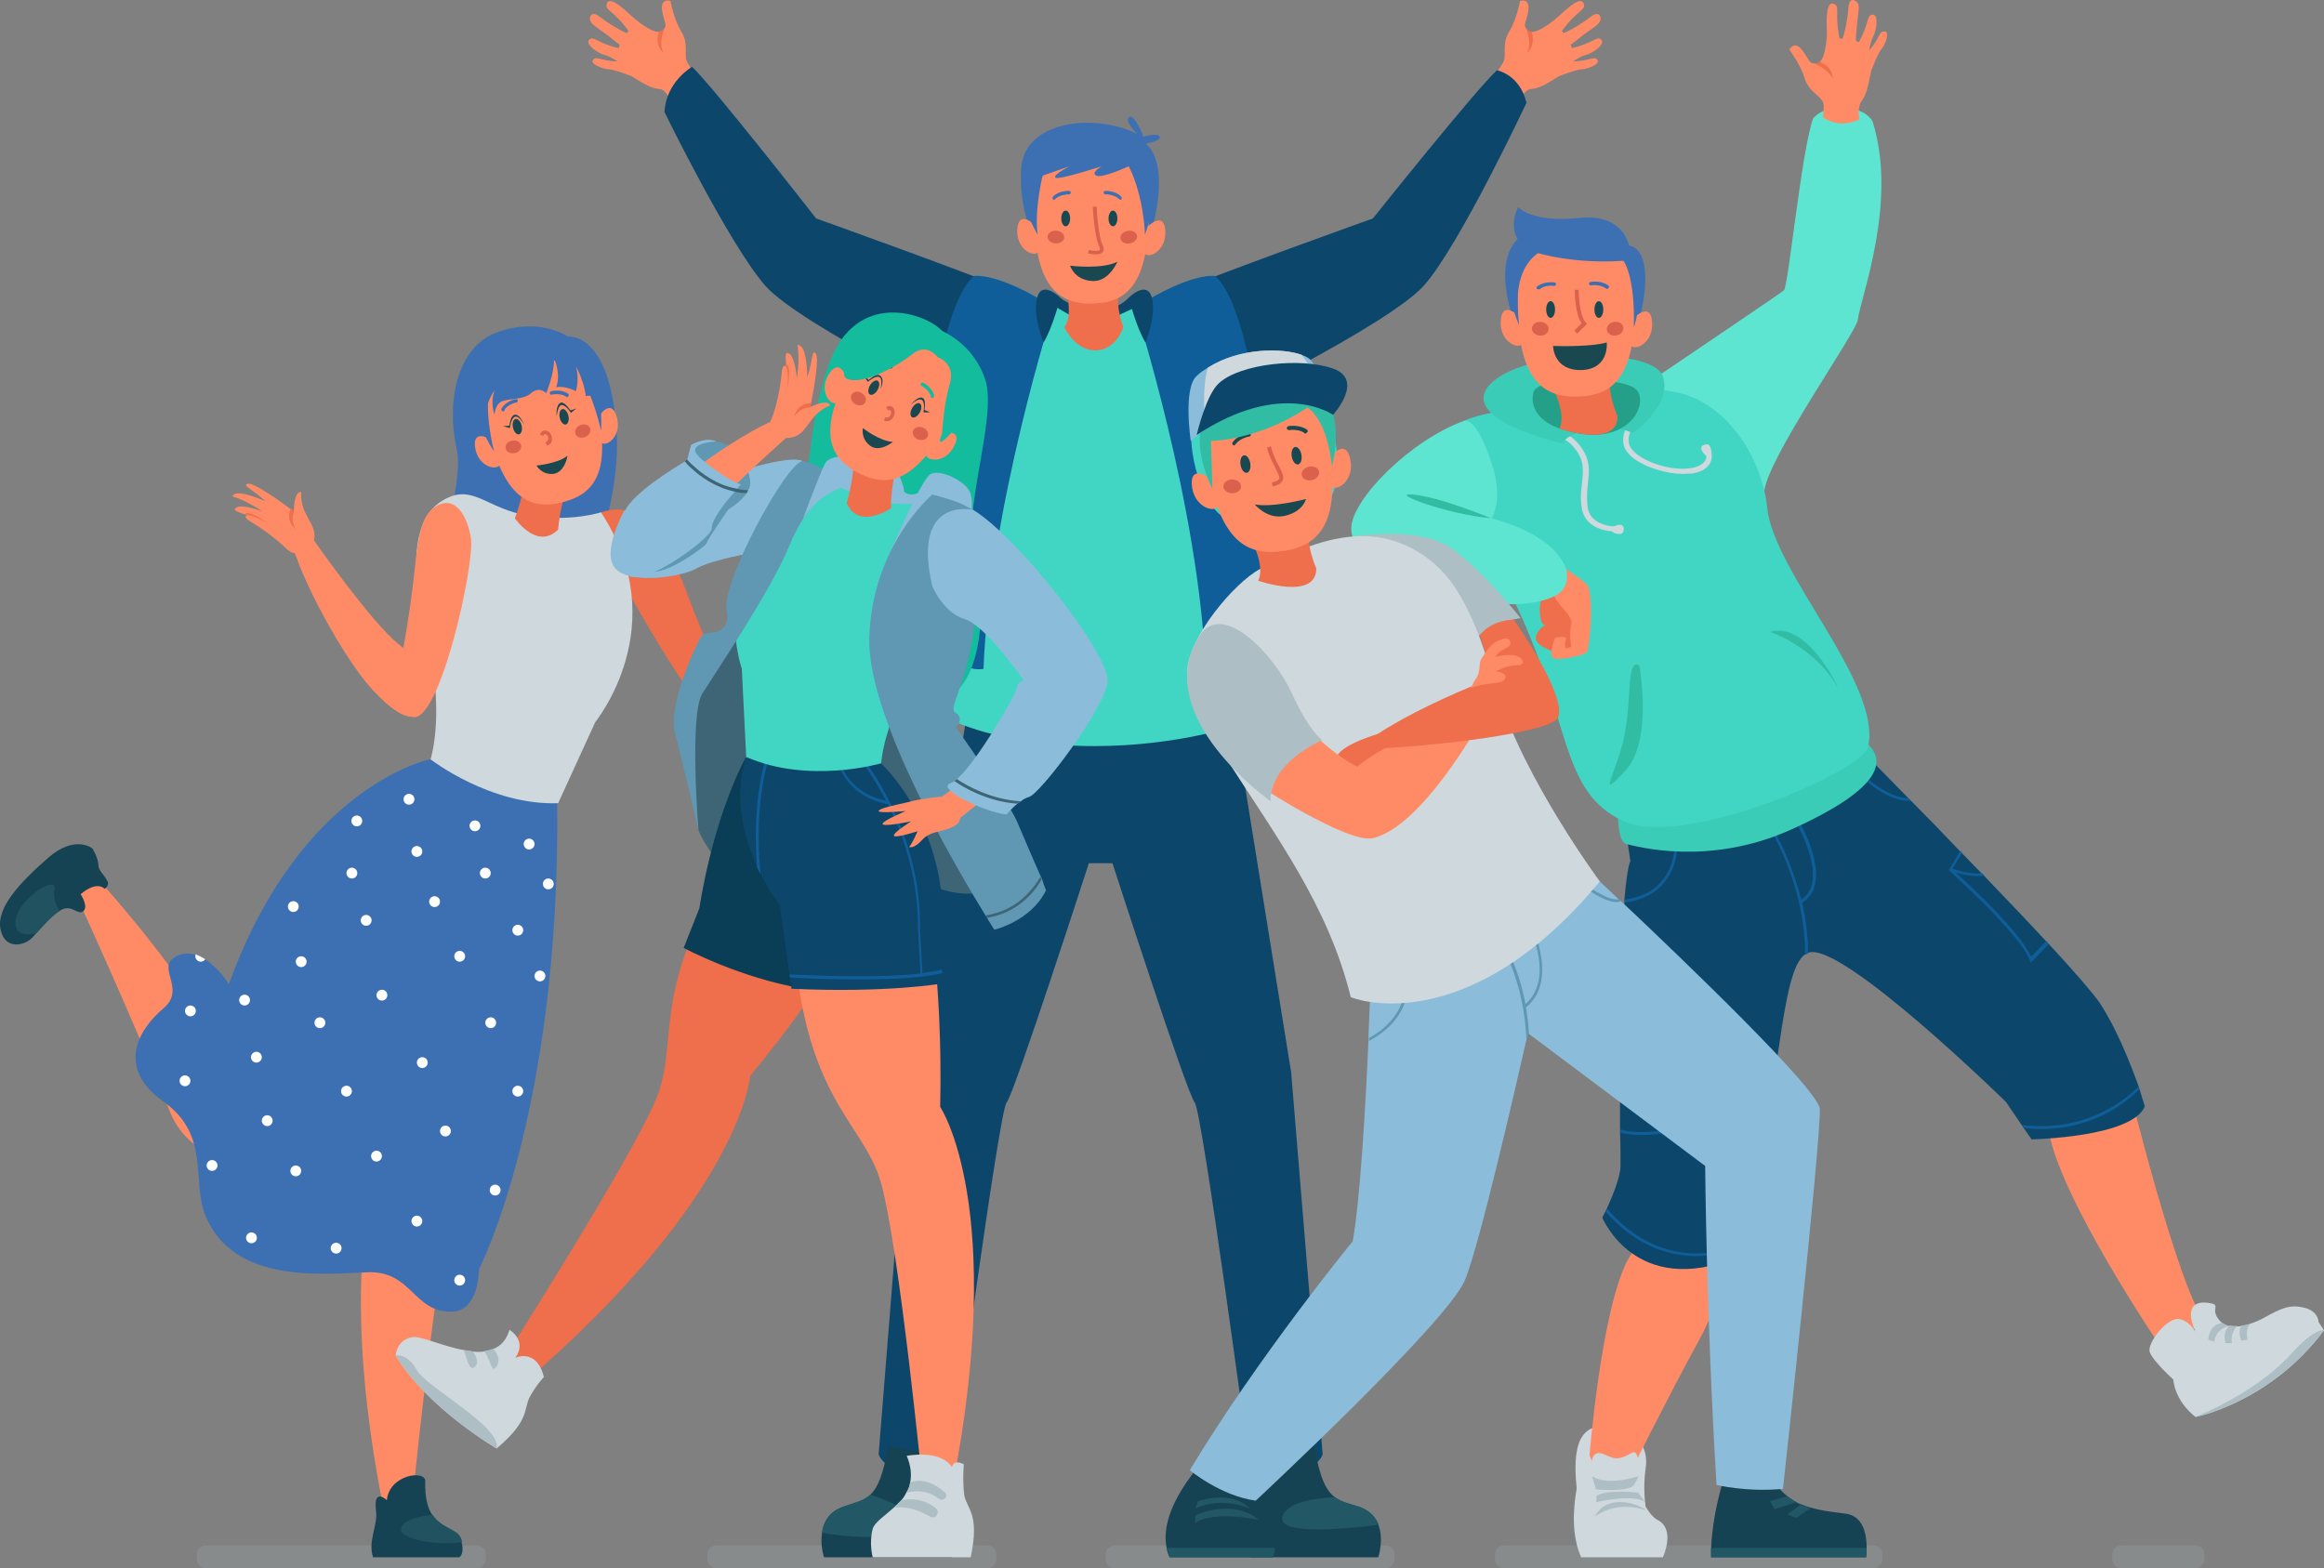 <svg xmlns="http://www.w3.org/2000/svg" version="1.1" id="OBJECTS" x="0" y="0" xml:space="preserve" viewBox="13.92 92.72 472.08 318.58"><rect x="13.92" y="92.72" width="472.08" height="318.58" fill="#808080" stroke="none"/><style>.st1{fill:#adbec4}.st2{fill:#3d70b2}.st3{fill:#ef6e4b}.st4{fill:#ff8b66}.st5{fill:#cfd8dc}.st6{fill:#db614d}.st7{fill:#1a4850}.st8{fill:#fff}.st9{fill:#164353}.st10{fill:#205260}.st11{fill:#0c476b}.st12{fill:#105e99}.st13{fill:#5ee5d1}.st14{fill:#3accb6}.st15{fill:#41d6c3}.st17{fill:#31bca4}.st18{fill:#225866}.st19{fill:#8bbddb}.st20{fill:#6097b2}.st21{fill:#3e6575}.st23{fill:#13bc9c}</style><path class="st1" d="M110.8 411.3H55.7c-1 0-1.8-.8-1.8-1.8v-1c0-1 .8-1.8 1.8-1.8h55.1c1 0 1.8.8 1.8 1.8v1c-.1 1-.8 1.8-1.8 1.8zm349.1 0h-15.1c-1 0-1.8-.8-1.8-1.8v-1c0-1 .8-1.8 1.8-1.8h15.1c1 0 1.8.8 1.8 1.8v1c0 1-.8 1.8-1.8 1.8zm-245.4 0h-55.1c-1 0-1.8-.8-1.8-1.8v-1c0-1 .8-1.8 1.8-1.8h55.1c1 0 1.8.8 1.8 1.8v1c-.1 1-.8 1.8-1.8 1.8zm80.9 0h-55.1c-1 0-1.8-.8-1.8-1.8v-1c0-1 .8-1.8 1.8-1.8h55.1c1 0 1.8.8 1.8 1.8v1c-.1 1-.8 1.8-1.8 1.8zm99.1 0h-75.1c-1 0-1.8-.8-1.8-1.8v-1c0-1 .8-1.8 1.8-1.8h75.1c1 0 1.8.8 1.8 1.8v1c-.1 1-.9 1.8-1.8 1.8z" opacity=".18"/><path class="st2" d="M129.3 161.1s-5.8-4-14.3-.9c-8.5 3-10.4 14.5-8.3 23.8s-9.6 41.1-9.6 41.1 6.1 8.6 27.4 5.3c0 0 15.9-28.8 14.7-49.6s-9.9-19.7-9.9-19.7z"/><path class="st3" d="M136 196.8c8-2.6 12.9 4.1 17.5 16.5s6.1 13.6 6.1 13.6l17.7 11.4-1.5 6.6s-16.8-6.6-20.9-10.8c-4.1-4.2-15.8-25.4-15.8-25.4l-3.1-11.9z"/><path class="st4" d="M97 276.9s-3.5 17.6-2.9 44c0 0-13.7 20.2-2.4 77.7h5.9s4.8-49 8.5-62.2c3.7-13.3 17.4-17.3 18.1-57.7L97 276.9zm-27.1 51.7c-3.4-11.3-12.3-30.3-35-56.1 0 0-1.4-.7-3.2.4-1.9 1.2-1.9 2.6-1.9 2.6s11.4 24.8 18.6 43c2.4 6.1 8.3 10.1 14.9 10.1h6.6z"/><path class="st2" d="M111.2 350.6s.1 8.5-5.5 8.6c-7.8.2-8.1-8.3-17-8s-27.2 2.5-33-11.4c-3-7.2 1.1-16.4-8.6-23.3s-5-14.7 0-18.9c5-4.2-2.2-8.7 3.1-10.8 1.2-.5 2.5-.4 3.6-.1.7.2 1.3.6 1.9 1 2.8 1.8 4.7 5 4.7 5C75 252.3 101.2 247 101.2 247l25.9 8.9c.7 62.7-15.9 94.7-15.9 94.7z"/><path class="st5" d="M136 196.8s-6 2-14.6.7-11.4-6.7-17.4-3.2c-9.1 5.2-4.8 23.2-2.5 32.5.8 3.5 1.9 12.6-.1 20.2 0 0 12.1 9.4 25.9 8.9l7.5-16.4c-.1 0 16.3-19.6 1.2-42.7z"/><path class="st3" d="M120.6 181.8s1 8.5-2.1 16.2c0 0 4.5 6.6 8.8 2.3 0 0 .4-7.8 5.2-16.6 3.2-5.9-11.9-1.9-11.9-1.9z"/><path class="st4" d="M113.8 182.1s-3.8-2.4-3.4 1.3c.5 4.3 4.7 5.1 5.1 3.6.5-1.5-1.7-4.9-1.7-4.9zm21.7-4.7s2.4-3.8 3.6-.3c1.4 4.1-2 6.6-3.1 5.5-1.1-1.1-.5-5.2-.5-5.2z"/><path class="st4" d="M127.6 194.9c-6.9 1.5-11.7-2.1-14.7-15.5-1.6-6.9 1-12 8.7-13.7s11.9 1.8 13.4 8.7c3.3 14.4-.3 18.9-7.4 20.5z"/><ellipse transform="rotate(-22.512 132.298 180.297)" class="st6" cx="132.3" cy="180.3" rx="1.6" ry="1.3"/><ellipse transform="rotate(-8.885 118.23 183.487)" class="st6" cx="118.2" cy="183.5" rx="1.6" ry="1.3"/><path class="st2" d="M129.1 173.4c-.1 0-.1 0-.2-.1-1.2-.8-2.8-.4-2.9-.4-.2.1-.4-.1-.4-.3s.1-.4.3-.4c.1 0 2-.5 3.4.5.2.1.2.3.1.5s-.2.2-.3.2zm-13 2.9c-.1 0-.1 0-.2-.1-.2-.1-.2-.3-.1-.5.9-1.5 2.8-1.9 2.9-1.9.2 0 .4.1.4.3s-.1.4-.3.4c0 0-1.7.3-2.4 1.5 0 .3-.1.3-.3.3z"/><ellipse transform="rotate(-12.621 128.5 177.4)" class="st7" cx="128.5" cy="177.4" rx=".9" ry="1.6"/><ellipse transform="rotate(-12.621 119.002 179.399)" class="st7" cx="119" cy="179.4" rx=".9" ry="1.6"/><path class="st7" d="M122.9 187.3s4.4-.4 6.3-2c0 0-.5 3.4-2.9 3.7-2.4.2-3.4-1.7-3.4-1.7zm4.1-10s.2-2.2 1-2.3c.9 0 1.9 1.6 1.9 1.6l1.1-.9-1.2.4s-1.1-1.7-1.9-1.6c-1.2.4-.9 2.8-.9 2.8zm-6.6 1.7s-1.1-2-1.9-1.6c-.8.3-1 2.3-1 2.3l-1.4-.4 1.3-.1s.2-2 1-2.2c1.1-.3 2 2 2 2z"/><path class="st6" d="M125.1 183.3l-.4-.7c.6-.3.6-.7.6-1-.1-.4-.4-.7-.7-.7-.1 0-.3.1-.3.4l-.7-.3c.3-.8.9-.9 1.1-.8.6 0 1.2.6 1.3 1.3.2.8-.1 1.4-.9 1.8z"/><path class="st2" d="M114.3 184.5s-2.1-7.8-.9-13.3c0 0 6-8.3 17.5-4.2 0 0 3.4 5.5 5.1 13.2 0 0 .4-2.8-.7-8.9-1.1-6.2-6.6-10-14.1-8.8-7.5 1.3-15.5 8.7-6.9 22z"/><path class="st2" d="M126.4 165.3s.5 2-1.5 7.3c0 0-1.4-1.5-3.1 0s-5 1-6.2 1.8-1.2 2.6-1.2 2.6-1-2.3 0-5c0 0-2.2 2.9-1.9 6.4 0 0-3-.5-2.9-5.5s7.3-13.2 15.3-12.6c8 .5 9.9 13.2 9.9 13.2s-.7-.6-1.9-.3c0 0-.2-2.7-2-6.1 0 0 .8 2.4 0 5.1 0 0-2.2-1.2-4-.8 0-.1 1.1-2.2-.5-6.1z"/><path class="st4" d="M101.9 196c3.9-3.1 6.9.8 7.7 6.2.7 5.4-6.3 37.3-11.8 36.2-2.1-.5-3-8.8-3-8.8s2.1-9 3.5-22.5c.7-6.3 1.5-9.5 3.6-11.1z"/><path class="st4" d="M90.5 233.8c-5.3-5-14.7-21.6-17.1-30.1l4-1.6s12 17.2 17.5 21.5 7.4 9.2 5 13.3c-2.5 4.2-8.3-2-9.4-3.1z"/><path class="st4" d="M75.1 192.7c-.3 5.4 4.2 6.7 2.2 10.9-.4.9-1 1.3-1.7 1.5-1.2.4-2.6 0-3.5-.9-2.1-2.1-5.4-4.4-7.1-5.4-2-1.1-.9-1.4-.9-1.4-.2-.1-.4-.2-.6-.2-1.4-.6-2.5-.8-1.5-1.4 1.1-.7 5.2.8 5.2.8-5.3-3.5-6.7-2.7-5.8-3.4 1.3-1 6.3 1.3 6.5 1.4-2.8-2.6-4.8-3.2-3.7-3.6 1.1-.4 6.7 3.6 8.7 5.1.5.3.7.6.7.6.1-4.6 1.5-4 1.5-4z"/><path class="st3" d="M73 196c.5.3.7.6.7.6s-.9 1.6.3 3.7c0-.1-2.2-1.6-1-4.3zm-4.6 3.1c-.5-.3-3.1-1.8-4.2-1.7-.2-.1-.4-.2-.6-.2.8-1 4.3 1.5 4.8 1.9z"/><circle class="st8" cx="88.3" cy="279.7" r="1.1"/><circle class="st8" cx="107.3" cy="287" r="1.1"/><circle class="st8" cx="123.6" cy="291" r="1.1"/><circle class="st8" cx="98.6" cy="265.7" r="1.1"/><circle class="st8" cx="102.2" cy="275.9" r="1.1"/><circle class="st8" cx="119.1" cy="281.7" r="1.1"/><circle class="st8" cx="121.4" cy="264.2" r="1.1"/><circle class="st8" cx="110.4" cy="260.5" r="1.1"/><circle class="st8" cx="78.9" cy="300.5" r="1.1"/><circle class="st8" cx="63.6" cy="295.9" r="1.1"/><path class="st8" d="M55.6 287.6c-.2.3-.5.5-.9.5-.6 0-1.1-.5-1.1-1.1 0-.1 0-.3.1-.4.7.3 1.3.6 1.9 1z"/><circle class="st8" cx="84.3" cy="314.4" r="1.1"/><circle class="st8" cx="57" cy="329.5" r="1.1"/><circle class="st8" cx="68.2" cy="320.4" r="1.1"/><circle class="st8" cx="51.5" cy="312.3" r="1.1"/><circle class="st8" cx="65" cy="344.2" r="1.1"/><circle class="st8" cx="75.1" cy="288.1" r="1.1"/><circle class="st8" cx="85.4" cy="270.1" r="1.1"/><circle class="st8" cx="97" cy="255.1" r="1.1"/><circle class="st8" cx="73.5" cy="276.9" r="1.1"/><circle class="st8" cx="86.4" cy="259.5" r="1.1"/><circle class="st8" cx="66" cy="307.5" r="1.1"/><circle class="st8" cx="52.6" cy="298.1" r="1.1"/><circle class="st8" cx="91.5" cy="294.9" r="1.1"/><circle class="st8" cx="113.6" cy="300.5" r="1.1"/><circle class="st8" cx="112.5" cy="270.1" r="1.1"/><circle class="st8" cx="125.3" cy="272.3" r="1.1"/><circle class="st8" cx="99.7" cy="308.6" r="1.1"/><circle class="st8" cx="90.4" cy="327.6" r="1.1"/><circle class="st8" cx="74" cy="330.6" r="1.1"/><circle class="st8" cx="119.1" cy="314.4" r="1.1"/><circle class="st8" cx="104.4" cy="322.5" r="1.1"/><circle class="st8" cx="82.2" cy="346.3" r="1.1"/><circle class="st8" cx="98.6" cy="340.8" r="1.1"/><circle class="st8" cx="114.5" cy="334.5" r="1.1"/><circle class="st8" cx="107.3" cy="352.8" r="1.1"/><path class="st9" d="M107.2 409.1H89.7c-1.1-3.3 1-6.5.6-9.4-.6-4.9 2.2-2.2 2.2-2.2.5-5.2 7.8-6.2 7.8-3.9-.1 3.4.5 5.6 1.5 7 2 2.9 5.2 2.8 5.8 4.9.1.2.1.4.1.6.6 2.5-.5 3-.5 3z"/><path class="st10" d="M107.7 406c-3.6.8-12-.3-12.3-2.4-.3-2 4.2-3 6.4-3.1 2 2.9 5.2 2.8 5.8 4.9.1.2.1.4.1.6z"/><path class="st9" d="M35.2 273.3c-1.9-1.7-4.9 1.1-4.9 1.1s1.6 2.4.6 3.4c-1.1 1-2.3-1.3-4.4-.3-.2.1-.3.2-.5.3-1.6 1-3.3 3-4.7 4.5-.3.3-.5.6-.8.9-1.6 1.7-5.7 2.6-6.5-1.8s4.2-9.6 9.7-14.4 9-1.9 9-1.9 1.2 2 1.2 3.3c0 1.2 1.1 1.9 1.7 3.1.8 1-.4 1.8-.4 1.8z"/><path class="st10" d="M26 277.8c-1.6 1-3.3 3-4.7 4.5-2.1.5-3.9.3-4.2-1.6-.7-4.7 8.6-10.6 7.9-7.3-.4 1.7.3 3.2 1 4.4z"/><path class="st5" d="M350.6 401.5c-.9-.5-1.7-1.5-2.4-2.7 0 0-.6-3.7 0-7.7.6-3.9-1.1-7.1-6.6-8.3-5.4-1.2-8.6 1.4-7.4 12.3-.8 4.5-1 9.7.9 14h16.6s2.7-5.7-1.1-7.6z"/><path class="st4" d="M365.2 343s0 10.8-6.1 21.9c-6.2 11.3-13.9 26.8-13.9 26.8s-5.1 5-8.4-3.3c0 0 2.3-28.8 7.6-39.4 5.3-10.4 20.8-6 20.8-6zm79.7-35.3s9.9 41.6 16.2 52.6c0 0-1.4 4.6-8.3 6 0 0-21.5-31.6-22.9-45-1.4-13.3 15-13.6 15-13.6z"/><path class="st11" d="M449.6 317.5c-2.6 6.3-23 6.7-23 6.7l-1.6-2.3-.4-.6-3.2-4.7s-33.7-33-40.2-30.3l-.6.3c-4.5 3.2-4.9 20.9-10.3 50.5-.5 2.8-1.6 6.1-2.5 8.3-.1.2-.2.5-.3.7-.5 1.3-.8 2.1-.8 2.1-20.6 8.3-27.3-8.1-27.3-8.1s.2-.5.6-1.2l.3-.6c1.1-2.4 2.8-6.5 2.8-8.7 0-2.4 0-4.7-.1-6.9V303c0-2.3.1-4.5.1-6.6v-.6c.2-9.4.5-15.6.8-19.8v-.6c.6-7 1.2-7.7 1.2-7.7l-4.1-28.6h45s6.8 6.8 15.5 15.7l.5.5c3.2 3.2 6.6 6.7 10 10.3l.4.4c1.4 1.4 2.7 2.8 4.1 4.2l.5.5c4.5 4.7 8.9 9.3 12.6 13.3l.4.4c5.1 5.5 9 10 10.4 12 3.6 5.5 6.3 12.5 7.9 16.9.1.2.1.4.2.6.7 2.3 1.1 3.6 1.1 3.6z"/><path class="st12" d="M351.9 272.1c-1.8 2.2-4.5 3.5-7.9 4v-.6c3.2-.5 5.8-1.7 7.5-3.8 3.1-3.6 2.6-8.6 2.6-8.6l.6-.1c0 .2.5 5.2-2.8 9.1zm50.2-16.7h-.5c-5 0-10.2-5.5-10.5-5.7l.4-.4c.1.1 5.3 5.5 10.1 5.6l.5.5zM368 345.5c-.1.2-.2.5-.3.7-3.3 1.2-6.4 1.7-9.2 1.7-8.9 0-15-5.1-18.4-9l.3-.6c4.3 5.1 13.5 12.6 27.6 7.2zm12-69.4c.7 3.2 1.2 6.7 1.2 10.3l-.6.3c0-16.8-9.7-29.8-9.8-30l.4-.3c.1.1 5.8 7.9 8.6 19.1 1.1-.7 1.9-1.8 2.2-3.2 1.4-5.9-5-15.5-5-15.6l.5-.3c.3.4 6.6 9.9 5.1 16-.3 1.6-1.2 2.8-2.6 3.7zm50.1 8.4c-1.7 1.8-3.2 3.3-3.4 3.5l-.3.3-.1-.4c-2.2-5.7-16.2-18-16.3-18.2l-.2-.2 2.3-3.9.4.4-2 3.2c2.7.9 4.7 1.1 6 .9l.5.5c-.5.1-.9.1-1.5.1-1.3 0-2.7-.3-4.3-.7 3.2 2.9 13 12 15.3 17.1.9-.9 2-2 3.1-3.2.2.3.4.5.5.6zm-76.8 38.2h-.2c-.2.1-2.7.6-5.6.6-1.5 0-3-.1-4.4-.5v-.6c3.7 1.1 8.6.2 9.7 0l-.9-23.1c-.5 1.3-1.6 3-3.5 4-.9.5-2 .7-3.1.7-.7 0-1.4-.1-2.1-.2v-.6c1.9.4 3.6.3 5-.4 2.4-1.2 3.3-3.7 3.6-4.7-1.9.3-5.6-.7-8.4-1.5v-.6c3.1.9 7.2 2 8.7 1.5l.4-.1.8 25.5zm95.2-8.7c-3.2 3.2-9.8 8.1-20 8.1-1.1 0-2.2-.1-3.4-.2l-.4-.6c12.4 1.4 20.1-4.4 23.6-7.8.1.2.2.4.2.5z"/><path class="st13" d="M394.3 117.4s-1.2-2.8-6.5-2.8c-4 0-5.6 2.2-5.6 2.2-2.4 7-5 34-5.9 34.9-.5.5-30.3 20.6-30.3 20.6 16.2.3 26.3 20.3 26.3 20.3.5-6.6 18.8-32.5 19-34.9.5-4.4 8.2-23.9 3-40.3z"/><path class="st14" d="M342.6 258.2s-.1 5.6 1.7 6c1.8.4 16.6 4.7 33.6-3s20-13.5 15-17.7c-5-4.3-50.3 14.7-50.3 14.7z"/><path class="st15" d="M335.7 176.2s-15.5-1.8-24.4 2c0 0-2.5 11 9.7 35.6s9.4 40.1 23.1 45.9c12.2 5.2 48.2-10.2 49.3-15.3 2.8-12.8-19.2-35.4-20.5-48.5-1.3-13.1-14.1-32.7-37.2-19.7z"/><path class="st13" d="M311.4 178.2c-10.8 3.8-23 16-23 21.9s10.2 8.1 10.2 8.1l16.7-8.1s4.8-3.3 1.7-13c-3.1-9.8-5.6-8.9-5.6-8.9z"/><path class="st5" d="M355.8 189c-3.2 0-7.2-1.2-9.7-2.9-1.4-1-2.2-2.1-2.4-3.2-.6-3.8 3.1-5.8 3.3-5.9l.5 1c-.1.1-3.2 1.7-2.7 4.7.1.8.8 1.7 1.9 2.5 2.8 2 7.6 3.2 10.8 2.6 1.4-.2 2.3-.8 2.8-1.5.5-.9.1-2 .1-2l1-.4c0 .1.6 1.5-.1 2.9-.6 1.1-1.8 1.8-3.5 2.1-.7 0-1.3.1-2 .1zm-13.7 11.7c-2.4 0-6.4-1-6.9-4.9-.3-2-.1-3.7.1-5.1.2-2.2.4-3.9-.8-5.9-2.1-3.4-4.9-3.6-5-3.6l.1-1.1c.1 0 3.5.2 5.9 4.1 1.5 2.4 1.2 4.4 1 6.6-.2 1.5-.3 3-.1 4.9.6 4.2 6 4 6.2 4l.1 1.1c-.3-.1-.4-.1-.6-.1z"/><path class="st14" d="M345.5 180.8s8.2-5.6 6.2-11.6c-1.9-6-28.3-5.6-35.1 1.6-6.8 7.2 14.7 12 14.7 12 1.7-3.4 12.3-3.8 14.2-2z"/><path d="M330.8 179.8c-3.9-1.3-6.2-4.1-5.4-7.4.8-3.2 17.5-3.3 20.7-.7 3.2 2.6-1.3 12.9-15.3 8.1z" fill="#24a088"/><path class="st3" d="M328.9 170.7s3.4 5.9 1.8 9.1c0 0 11.8 4.1 11.8-2.5 0 0-2.2-4.9-1.4-8.1l-12.2 1.5z"/><path class="st2" d="M325 165.6s-5.8-9.3-5.3-18.1c.3-4.4 2.5-6.2 2.5-6.2s-1.8-2.6.1-6.5c0 0 2.7 3.2 12.3 2.2 9.2-1 10.2 5.6 10.2 5.6 6.6 1 2.1 21-2.5 23H325z"/><path class="st4" d="M322.5 157s-3.3-3.3-3.7.6c-.5 4.5 3.6 6.3 4.4 4.9.8-1.4-.7-5.5-.7-5.5zm23.3.3s3.3-3.3 3.7.6c.5 4.5-3.6 6.3-4.4 4.9-.7-1.5.7-5.5.7-5.5z"/><path class="st4" d="M333.8 173.3c-7.4 0-11.6-4.8-11.6-19.3 0-7.5 3.8-12 12.1-12s11.8 4.6 11.8 12c0 15.6-4.6 19.3-12.3 19.3z"/><ellipse transform="rotate(-9.903 341.987 159.527)" class="st6" cx="342" cy="159.5" rx="1.7" ry="1.4"/><ellipse transform="rotate(-86.269 326.803 159.505) scale(1)" class="st6" cx="326.8" cy="159.5" rx="1.4" ry="1.7"/><path class="st2" d="M340.4 151.4c-.1 0-.2 0-.3-.1-1.2-.9-2.9-.6-3-.6-.2 0-.4-.1-.4-.3s.1-.4.3-.4c.1 0 2.1-.4 3.6.7.2.1.2.4.1.5-.1.2-.2.2-.3.2zm-14.1.1c-.1 0-.2-.1-.2-.1-.1-.2-.1-.4.1-.5 1.4-1.1 3.4-.8 3.5-.8.2 0 .3.2.3.4s-.2.3-.4.3c0 0-1.8-.3-2.9.7h-.4z"/><ellipse class="st7" cx="338.7" cy="155.6" rx=".9" ry="1.7"/><ellipse class="st7" cx="328.9" cy="155.6" rx=".9" ry="1.7"/><path class="st2" d="M324.5 143.6s7.9 2.9 19.2 2.1c0 0 2.4 3 2.1 13.6 0 0 6.6-19.1-12.7-19.1s-10.6 18.6-10.6 18.6-1.5-11.6 2-15.2z"/><path class="st6" d="M334.3 160.5l-.6-.6 1.5-1.5c-1.4-2-1.4-6.6-1.4-6.8h.8s0 5 1.4 6.6l.3.3-2 2z"/><path class="st7" d="M329.4 163s7.3.3 10.9-.7c0 0 .6 5.3-5 5.6-5.9.2-5.9-4.9-5.9-4.9z"/><path class="st5" d="M360.5 183c1.4-.3 1.2 3.4 0 2.3-1.3-1.1-1.4-2.1 0-2.3zm-16.8 17.6c-.2 1.4-3.6.1-2.2-.8 1.5-.8 2.5-.6 2.2.8z"/><path class="st3" d="M328.8 208.1s-2.2 5.7-2.1 8.8c.1 3.2 1.2 2.8 1.2 2.8s-1.7.7-2 2.5 4.3 3.2 4.6 3.2c.3 0 3.6-1.2 3.6-1.2l.7-10.4-2.9-1.8-3.1-3.9z"/><path class="st4" d="M330.6 207.4s4 2.5 5.6 4 .7 13.3 0 13.9c-.7.6-5.8 1.7-6.8 1.1-1-.6.4-4.1.4-4.1s2.6-.6 2.2.4 0 1.8 0 1.8l1.1-.4s-.5-2.6 0-4.6c.5-1.9-3.6-4-4.1-7.5-.6-3.6 1.6-4.6 1.6-4.6z"/><path class="st13" d="M289 201.7c-1.3-5.5 4.2-7.5 11.9-6.6 8.9 1.1 27.1 3.4 31.1 13 0 0 1.3 3.8-2.1 5.6-9.3 5.2-38.5-1.6-40.9-12z"/><path class="st17" d="M316.8 198s-10.6-4.4-15.9-4.8c-5.2-.5 7.3 4.1 15.9 4.8z"/><path class="st4" d="M396.1 102.7c-.8.9-2.1 4.5-2.1 4.5-.6 3-.9 4.6-1.9 6s-.5 3.8-.5 3.8-4 2.1-7.4-.5c0 0 .4-2.4 0-3.1-.7-1.4-2.9-2.1-3.7-4.8-.8-2.7-3.1-5.8-3.1-5.8s.7-1.4 1.9-.6c1.2.9 2 3.1 2.6 3.3.1 0 .3.1.4.1.5.1 1 0 1.3-.3 0 0 .1 0 .1-.1 1.1-1.3 1.4-5 1.3-6.7-.1-2.3 0-5.6 1.4-5 1.4.5.1 1.8 1.2 7l.5.1c.1.4 1.1-3.1 1.3-6.4.2-2.3 1.6-1.4 2-.7.3.7-.2 3-.3 4.6-.1 1.1-.2 2.2-.2 2.9l.6.3c2.2-3.9 1.5-5.5 2.8-5.6s.8 3.2.1 4.5c-.3.5-.6 1.7-.8 2.8 2.3-2.7 2-4 3.1-3.9 1.2 0 .2 2.7-.6 3.6z"/><path class="st3" d="M386.2 108.8c-.8-2.1-3.6-3.1-3.9-3.2.5.1 1 0 1.3-.3 2.8 1.1 2.6 3.5 2.6 3.5z"/><path class="st5" d="M338 392.8s-1.5-3.1-.2-4.5c1.4-1.3 3 1.2 5.3.6s2.9-2.2 3.5 0c.6 2.3-.1 9.4-8.6 3.9z"/><path class="st1" d="M346.8 392.6s-6.3 2.2-9.5 0l.8 2.7s6.8.7 7.8-1l.9-1.7zm-.1 3.4s-5.8-.8-8.5.6v1.3s7.5-1.8 9.9 0l-1.4-1.9z"/><path class="st1" d="M337.9 400.8s1.1-2.7 4.6-2.9c3.5-.2 5.9 1.7 5.9 1.7s-5.6-2.3-10.5 1.2z"/><path class="st5" d="M486 363c-11 14.7-26.1 17.6-26.1 17.6-4.4-3.5-4.5-7.6-4.5-7.6s-4.2-3.8-4.8-5.6c-.6-1.8 3.6-7.2 6.1-6.7 1.7.4 2.7 1.8 3.2 2.6-2.1-4.7-.4-6.3 2.5-5.9 3.1.4.2 1.1 2.4 3.6l.5.5c.4.3.9.5 1.4.6s1 .1 1.6.1c.3 0 .6 0 .9-.1.6-.1 1.1-.2 1.7-.4.9-.3 1.9-.7 2.8-1.2 3.8-2.1 5.4-2.8 8.3-2.1 2.9.7 2.9 2.9 2.9 2.9l1.1 1.7z"/><path class="st1" d="M486 363c-11 14.7-26.1 17.6-26.1 17.6 7.7-3.3 14.7-7.6 19.5-12.9 4.9-5.4 6.6-4.7 6.6-4.7zm-20.6-1.5c.4.3.9.5 1.4.6-2.9.6-3.1 3.2-3.1 3.2l-1.2-.4c.2-3.2 2.7-3.4 2.9-3.4z"/><path class="st1" d="M467.3 365.6H466c-.5-1.8.1-2.9.8-3.6.5.1 1 .1 1.6.1-1.6 1.6-1.1 3.5-1.1 3.5zm3.2-.7l-1.3.2c-.5-1.3-.4-2.3 0-3 .6-.1 1.1-.2 1.7-.4-1 1.5-.4 3.2-.4 3.2z"/><path class="st17" d="M346.9 227.9s2.9 15.4-2.9 21.5-2 1.1-.2-6.8c1.7-7.9.4-16.2 3.1-14.7zm26.6-6.8s9.1 3 13.8 11.4c.1 0-6.3-13.7-13.8-11.4z"/><path class="st4" d="M137.5 106.8c1.2 0 4.7 1.4 4.7 1.4 2.6 1.6 4 2.5 5.7 2.6 1.7.2 2.4 3.1 2.4 3.1s6.7 1.5 7.1-2.8c0 0-3.8-5.3-4-6-.5-1.4.4-3.6-1.1-6s-2.2-6.2-2.2-6.2-1.5-.5-1.7 1 .9 3.5.7 4.2c-.1.1-.1.2-.2.4-.3.4-.7.7-1.1.7h-.1c-1.7 0-4.6-2.4-5.8-3.5-1.7-1.6-4.1-3.7-4.7-2.3-.6 1.4 1.3 1.3 4.4 5.6l-.3.4c.2.3-3-1.3-5.6-3.3-1.8-1.4-2.2.3-1.8 1 .3.7 2.3 1.9 3.6 2.9.9.7 1.7 1.4 2.3 1.8l-.2.7c-4.4-1-5.1-2.6-6-1.7s1.8 2.8 3.2 3.1c.6.1 1.6.7 2.6 1.3-3.5-.1-4.4-1.2-5-.3-.7.8 1.9 1.8 3.1 1.9z"/><path class="st3" d="M148.7 103.5c-1.1-2 .1-4.7.2-5.1-.3.4-.7.7-1.1.7-1 2.9.9 4.4.9 4.4z"/><path class="st4" d="M335.3 106.8c-1.2 0-4.7 1.4-4.7 1.4-2.6 1.6-4 2.5-5.7 2.6-1.7.2-2.4 3.1-2.4 3.1s-6.7 1.5-7.1-2.8c0 0 3.8-5.3 4-6 .5-1.4-.4-3.6 1.1-6s2.2-6.2 2.2-6.2 1.5-.5 1.7 1-.9 3.5-.7 4.2c.1.1.1.2.2.4.3.4.7.7 1.1.7h.1c1.7 0 4.6-2.4 5.8-3.5 1.7-1.6 4.1-3.7 4.7-2.3.6 1.4-1.3 1.3-4.4 5.6l.3.4c-.2.3 3-1.3 5.6-3.3 1.8-1.4 2.2.3 1.8 1-.3.7-2.3 1.9-3.6 2.9-.9.7-1.7 1.4-2.3 1.8l.2.7c4.4-1 5.1-2.6 6-1.7s-1.8 2.8-3.2 3.1c-.6.1-1.6.7-2.6 1.3 3.5-.1 4.4-1.2 5-.3.7.8-1.9 1.8-3.1 1.9z"/><path class="st3" d="M324.1 103.5c1.1-2-.1-4.7-.2-5.1.3.4.7.7 1.1.7 1 2.9-.9 4.4-.9 4.4z"/><path class="st11" d="M276.2 310.6l-12.9-80-25.9 2.9-25.9-2.9-12.9 80-6.2 77.6s2 6.4 14.9 2c0 0 9.6-72 11.1-73.5 1.5-1.6 16.7-48.6 16.7-48.6h4.8s15.2 47 16.7 48.6 11.1 73.5 11.1 73.5c12.9 4.4 14.9-2 14.9-2l-6.4-77.6zm-46.9-157.4c1.6 1.6 9.7 4.5 13.9 0l2.9 2.8s-3.3 7.7-9 8c-5.8.3-9.9-6.9-9.9-6.9l2.1-3.9zm22.8-.9c9.6-4.1 40.7-15.2 40.7-15.2s20.9-26.2 25.2-30.1c0 0 4.6.8 6 6.6 0 0-13.5 28.8-20.8 37.1-7.3 8.2-44.4 26.1-44.4 26.1l-6.7-24.5z"/><path class="st15" d="M218.4 151.7c2.9-1.8 17.2 7.8 17.2 7.8s18.7-9.9 23.1-8c0 0 4 5.3 5.5 18.9 1.6 13.6 1.7 69.5 1.7 69.5s-12.6 4.4-29.6 4.4c-19.4 0-29.8-5.6-29.8-5.6s-3.4-77.4 11.9-87z"/><path class="st3" d="M230.1 150.2s2.1 6.5 0 9c0 0 2.1 4.5 6 4.7 4.5.2 6-4.7 6-4.7s-2.4-6.3 0-8.5l-12-.5z"/><path class="st2" d="M224.9 143.8s-4.4-8.4-3.5-17.3c.9-9 14.4-11 23.5-6.6 0 0-2.7-2.6-1.6-3.4 1.1-.7 2.9 4 2.9 4s2.9-.9 3.3 0c.4.9-2.9 1.4-2.9 1.4s5.9 3.3.4 20.6l-22.1 1.3z"/><path class="st4" d="M224.2 138.5s-3.2-3.2-3.6.5c-.5 4.4 3.5 6.2 4.3 4.8.8-1.4-.7-5.3-.7-5.3zm22.8.3s3.2-3.2 3.6.5c.5 4.4-3.5 6.2-4.3 4.8-.8-1.4.7-5.3.7-5.3z"/><path class="st4" d="M235.3 154.4c-7.2 0-11.3-4.7-11.3-18.8 0-7.3 3.7-11.7 11.8-11.7s11.5 4.5 11.5 11.7c-.1 15.2-4.6 18.8-12 18.8z"/><ellipse transform="rotate(-9.893 243.198 140.899)" class="st6" cx="243.2" cy="140.9" rx="1.7" ry="1.3"/><ellipse transform="matrix(.065 -.998 .998 .065 72.943 359.662)" class="st6" cx="228.4" cy="140.9" rx="1.3" ry="1.7"/><path class="st2" d="M241.6 133.3c-.1 0-.2 0-.3-.1-1-1-2.7-1-2.8-1-.2 0-.4-.1-.4-.3s.1-.4.3-.4c.1 0 2.1-.1 3.3 1.2.1.1.1.4 0 .5 0 .1-.1.1-.1.1zm-13.6 0c-.1 0-.2 0-.2-.1-.1-.1-.1-.4 0-.5 1.2-1.3 3.2-1.2 3.3-1.2.2 0 .4.2.3.4 0 .2-.2.4-.4.3 0 0-1.8 0-2.8 1 0 .1-.1.1-.2.1z"/><ellipse class="st7" cx="240" cy="137.1" rx=".9" ry="1.6"/><ellipse class="st7" cx="230.4" cy="137.1" rx=".9" ry="1.6"/><path class="st7" d="M231.3 146.7s6.4.8 9.6-.8c0 0-1.8 4.3-5.3 3.9-3.5-.3-4.3-3.1-4.3-3.1z"/><path class="st2" d="M246.5 140.4s-.2-7.8-3.3-13.9c0 0-5.4 2.5-6.6 1.9-1.2-.6 1.1-1.9 1.1-1.9s-8.9 2.9-9.4 2.3 2.9-2.3 2.9-2.3l-5.5 1.9s-1.7 7.1-1 12c0 0-2.4-4.1-2.7-6.9-.3-2.8 1-10.9 9.3-11.5s13 1.3 15.1 5.1c2.1 3.8 1.9 8.5.1 13.3z"/><path class="st6" d="M236.5 144.4c-.7 0-1.4-.2-1.6-.2l.2-.7c.8.2 1.9.3 2.2 0 .1-.1.1-.4-.1-.7-1-2.2-1.3-7.8-1.3-8.1h.8c0 .1.2 5.7 1.2 7.8.3.6.3 1.1 0 1.5-.3.3-.8.4-1.4.4z"/><path class="st12" d="M244.5 155.2s13 40.5 14.3 73.4c0 0 4.7 1.3 10-5.9s2.1-64.4-8-73.9c0 0-4.6-1-16.3 6.4z"/><path class="st11" d="M246.6 162.3s2.3-5.4 1.3-9.1-4.7 0-4.7 0 1.5 6 3.4 9.1zm-26.2-10c-9.6-4.1-40.7-15.2-40.7-15.2s-21-26.9-25.2-30.8c0 0-5.3 3-5.6 9.2 0 0 13.2 27 20.5 35.3 7.3 8.2 44.4 26.1 44.4 26.1l6.6-24.6z"/><path class="st12" d="M228 155.2s-13 40.5-14.3 73.4c0 0-4.7 1.3-10-5.9s-2.1-64.4 8-73.9c0 0 4.6-1 16.3 6.4z"/><path class="st11" d="M225.9 162.3s-2.3-5.4-1.3-9.1c1-3.7 4.7 0 4.7 0s-1.5 6-3.4 9.1z"/><path class="st9" d="M293.9 409.1H268c-1.8-10.3 1.1-20.6 1.1-20.6l11.8-2c1.1 6.5 2.4 9.1 4.2 10.4 1.3 1 2.9 1.3 4.8 1.9 2.2.8 3.4 2.2 4 3.7 1.2 3 0 6.6 0 6.6z"/><path class="st18" d="M294 402.5c-6.4.8-20.4 2.2-19.6-1.5.7-3.1 6.6-3.9 10.7-4.1 1.3 1 2.9 1.3 4.8 1.9 2.3.7 3.5 2.2 4.1 3.7z"/><path class="st9" d="M207.2 409.1h-25.9s-.8-2.4-.4-5c.3-2.1 1.4-4.3 4.4-5.3 2.2-.8 4-1.1 5.4-2.4 1.5-1.4 2.7-4.1 3.6-9.9l11.8 2c.1 0 2.9 10.3 1.1 20.6z"/><path class="st18" d="M180.9 404.1c.3-2.1 1.4-4.3 4.4-5.3 2.2-.8 4-1.1 5.4-2.4 3.3 1 7.9 2.9 9.3 5.7 1.9 3.8-13.2 3.2-19.1 2z"/><path class="st9" d="M393.1 407.2c0 1.1-.1 1.9-.1 1.9h-31.5v-1.9c.4-8.2 3-15.4 3-15.4l7.9-3.4c.7 4.1 2.4 6.6 4.6 8.3.6.5 1.2.8 1.8 1.2.3.2.6.3.9.4.7.3 1.3.5 2 .7 2.8.8 5.6 1 7.5 1.3 3.4.7 3.9 4.5 3.9 6.9z"/><path class="st18" d="M393.1 407.2c0 1.1-.1 1.9-.1 1.9h-31.5v-1.9h31.6zm-14.3-9.3l-4.4 1.4-.9-1.6 3.5-1c.6.5 1.2.9 1.8 1.2zm2.9 1.2l-2.9 2-1.8-.7 2.7-2c.6.3 1.3.5 2 .7z"/><path class="st9" d="M272.9 407.2c-.1 1.1-.4 1.9-.4 1.9h-21c-.3-.6-.5-1.2-.6-1.9-2.1-10 11.9-22.3 11.9-22.3l4.4 5.9s-.5 9.4 3.2 11.4c2.4 1.2 2.7 3.4 2.5 5z"/><path class="st18" d="M251 407.2h21.9c-.1 1.1-.4 1.9-.4 1.9h-21c-.1-.7-.3-1.3-.5-1.9zm18.6-5.7s-8.8-2-12.9.6v-1.5s7.5-3.6 12.9.9z"/><path class="st18" d="M267.8 399.2s-5.6-2.6-11.1 0l.6-1.5c.1 0 6.6-2.4 10.5 1.5z"/><path class="st19" d="M383.6 318.1c0 8.4-7.5 77.1-7.5 77.1-7.5.7-13.5-.8-13.5-.8-2.1-34.8-2.3-64.8-2.3-64.8l-35.9-26.9-.1-.1s-.1.6-.4 1.7c-1.8 7.9-9.3 40.9-12.4 48.5-3.6 8.6-42.5 44.8-42.5 44.8-7.2-1-13.4-6.2-13.4-6.2 14-23.2 33.1-46.5 33.1-46.5 1.5-8.4 2.6-27 3.2-40.9v-.6c.4-9.4.6-16.5.6-16.5l-6.6-13.5 41.8-15.3 9.4 12s2.1 2 5.5 5.2c.2.1.3.3.5.4 12.6 11.9 40.5 38.6 40.5 42.4z"/><path class="st20" d="M292 304.2v-.6c8.8-4.8 7.3-12.4 7.3-12.5l.5-.1c.1 0 1.7 8.2-7.8 13.2zm31.9-6.8c.3 1.7.5 3.5.6 5.4l-.1-.1s-.1.6-.4 1.7c-.4-13.1-5.8-20.8-5.8-20.9l.5-.3c.1.1 3.5 5 5.1 13.5 6.4-5.6.1-17.2.1-17.3l.5-.3c0 .2 6.6 12.5-.5 18.3zm19.3-21.6c-.3.1-.6.2-.9.2-3.1 0-8.2-4.3-8.5-4.5l.4-.4c1.7 1.4 6.4 4.8 8.6 4.3l.4.4z"/><path class="st1" d="M289 201.7s12.7-2 19.1 2c6.4 4.1 14.7 14.6 14.7 14.6s-9.9 1.3-11 8c0 .1-7.3-17.1-22.8-24.6z"/><path class="st5" d="M269.9 208.3c-5.4 2.9-14.4 13.8-14.8 20.5-.4 6.5 4.4 12.6 7.7 17.7 10.2 16 20.9 30.1 25.5 48.8 0 .1 23.3 9.4 50.6-23.5 0 0-15.4-20.8-20.8-38.5-2.2-7.2-4.4-14.8-8.6-21.2-4.6-7-12.5-11.1-20.6-10.4-6.8.5-13.7 3.7-19 6.6z"/><path class="st3" d="M267.7 201.6s3.4 5.9 1.8 9.1c0 0 11.8 4.1 11.8-2.5 0 0-2.2-4.9-1.4-8.1l-12.2 1.5zm26.2 40.2s-6.6 1.9-8.2 4.2-3.1 7.5-3.1 7.5h11.3l2.1-3.9 2.5-5.2-4.6-2.6z"/><path class="st15" d="M283 195s4.6-1.9 1.6-15.8c-2-9.2-4.8-10.5-6.7-10.6 0 0-2.2-3.4-10-1.8-5.3 1.1-9.6 4.4-11.5 10.4-2 6.3 2 19.7 7.1 21L283 195z"/><path class="st4" d="M284.1 185.7s2.9-4 4-.1c1.3 4.6-2.7 7.2-3.8 5.9-1-1.4-.2-5.8-.2-5.8zm-24.3 4.2s-4-2.9-3.8 1.2c.3 4.8 4.9 6 5.4 4.3.6-1.5-1.6-5.5-1.6-5.5z"/><path class="st4" d="M275.1 204.6c7.7-1.3 11.2-7 8.7-22.1-1.3-7.8-6-11.9-14.7-10.5-8.6 1.4-11.5 6.8-10.2 14.6 2.8 16.2 8.2 19.3 16.2 18z"/><ellipse transform="matrix(.009 -1 1 .009 70.245 454.102)" class="st6" cx="264.3" cy="191.6" rx="1.4" ry="1.8"/><ellipse transform="rotate(-13.094 280.103 188.886)" class="st6" cx="280.1" cy="188.9" rx="1.8" ry="1.4"/><path class="st7" d="M264.6 183.2c-.1 0-.2 0-.2-.1-.2-.1-.2-.4-.1-.5 1.1-1.6 3.2-1.9 3.3-1.9.2 0 .4.1.4.3s-.1.4-.3.4c0 0-1.9.3-2.8 1.6-.1.1-.2.2-.3.2zm14.5-2.4c-.1 0-.2 0-.2-.1-1.2-.9-3.1-.6-3.1-.6-.2 0-.4-.1-.5-.3 0-.2.1-.4.3-.5.1 0 2.2-.4 3.8.7.2.1.2.4.1.5-.2.2-.3.3-.4.3z"/><ellipse transform="rotate(-9.369 266.907 186.997)" class="st7" cx="266.9" cy="187" rx="1" ry="1.8"/><ellipse transform="rotate(-9.369 277.308 185.295)" class="st7" cx="277.3" cy="185.3" rx="1" ry="1.8"/><path class="st7" d="M279.2 194.1s-6.7 1.8-10.4 1.1c0 0 2.6 3.2 6.2 2.3 3.7-.9 4.2-3.4 4.2-3.4z"/><path class="st17" d="M279.5 175.5s-8.7 6.3-19.6 6.8l.3 9.7s-10.2-18.8 10-22.1c20.1-3.3 14.3 17.6 14.3 17.6s-.7-9-5-12z"/><path class="st6" d="M272.4 191.5l-.1-.8s1.2-.1 1.5-.8c.1-.3-.4-1.2-.8-2.1-.6-1.2-1.4-2.6-1.7-4.2l.8-.2c.3 1.5 1 2.9 1.6 4 .6 1.2 1.1 2.1.8 2.8-.4 1.2-2.1 1.3-2.1 1.3z"/><path class="st19" d="M284.2 175.5c-14.6-6.4-28.4 6.8-28.4 6.8s-1.6-10.7 1.2-13.2c.7-.7 1.5-1.2 2.3-1.7 6.5-4.1 15.1-4 19-2.6.8.3 1.4.6 1.8 1 2.3 2.5 4.1 9.7 4.1 9.7z"/><path class="st5" d="M282.4 173.1s-12.3-2.4-23.7 5.2c0 0-.7-6.9.6-10.9 6.5-4.1 15.1-4 19-2.6 2.3 2.7 4.1 8.3 4.1 8.3z"/><path class="st11" d="M257 181.1s1.9-8.3 4.6-10.6c4.4-3.9 16.6-5.2 23.1-2.9s0 9.4 0 9.4-10.3-7.4-27.7 4.1z"/><path class="st4" d="M276 236.1s5 7.8 13.6 12.4c0 0 10.7-9.3 24.6-8.5 0 0-11.5 20.7-21.4 23-5.2 1.2-24-11.2-24-11.2s3.7-13.2 7.2-15.7z"/><path class="st1" d="M257.5 222c4.6-7.5 15.2 3.6 18.8 11.5 3.6 7.9 6.2 9.6 6.2 9.6s-10.6 4.4-10.5 12.4c0-.1-24.6-17.2-14.5-33.5z"/><path class="st3" d="M289.5 245s6.5-6.3 27.7-14.6l-2.7-8.6c2.4-3.2 6.9-3.2 6.9-3.2s10.9 15.4 9 19.9c-1.2 2.9-23.9 5.9-40.9 6.5z"/><path class="st4" d="M312.8 232.5s.2-.9 1-2 .6-3.1.9-3.7c.3-.6 2-3.2 3.1-3.7s2.6-1.3 2.9.1c.3 1.4-2 1-3 3 0 0 2.3-.7 4-.3 1.8.4 2.3 2.1.1 2-1.8 0-4 1.2-4 1.2s2.3.3 1.9 1.4c-.7 1.5-3.5.6-6.9 2z"/><path class="st21" d="M155.8 261.4c1.9 4.9 9.7 13.2 9.7 13.2s19-11.4 27.7-6.6c8.8 4.8 15.7 7.7 21.4 5.6s-18.7-46.4-18.7-46.4l-31.6-12.1s-.7 8-4.3 9.4-7.5 14.6-7.2 17.1c.3 2.6 3 19.8 3 19.8z"/><path class="st3" d="M191.3 274.9s-8.1 16-25 36.4c0 0-1.7 24.3-46.2 62.6l-4.7-3.7s26.5-41.5 31.8-54.2-2.9-24.4 21.4-56.5l22.7 15.4z"/><path d="M165.4 246.6c-7 13.4-9.4 30.6-9.4 30.6l-3.2 8.1s11.3 6.1 24.4 8.3l5.2-13.9-17-33.1z" fill="#0a3d56"/><path class="st4" d="M202 273.6s3.5 17.6 2.9 44c0 0 13.7 20.2 2.4 77.7h-5.9s-4.8-49-8.5-62.2c-3.7-13.3-17.4-17.3-18.1-57.7l27.2-1.8z"/><path class="st11" d="M205.5 292.5s-11.1 2-30.8 1.1l-.3-2.2-.1-.6-2-14.3s-1.9-2.3-3.8-6.1c-.2-.4-.5-.9-.7-1.4-2.6-5.6-5-13.8-2.4-22.3l4.1.2h.6l13.9.6h.6l4.6.2h.7l3 .1s15 13.5 12.3 38.5l.2 3.5v.6l.1 2.1z"/><path class="st12" d="M170.1 246.8c-.4 1.1-3 9.6-1.7 23.5-.2-.4-.5-.9-.7-1.4-1-12.7 1.3-20.6 1.8-22.2.1-.2.1-.3.1-.3l.5.2c.1.1.1.2 0 .2zm35.3 43.6c-3.9 1-10.6 1.3-17 1.3-5.7 0-11.1-.2-14-.4l-.1-.6c5 .2 18.1.8 26.6-.2l-.5-8.9c.1-10.4-3-19.3-6.1-25.5-7.7-1.4-9.8-7.1-10.3-8.7-.1-.3-.1-.4-.1-.4l.5-.1s0 .2.1.5c.5 1.7 2.6 6.6 9.4 8-2.1-4-4-6.8-4.8-7.8-.2-.3-.4-.5-.4-.5l.4-.4s.3.3.7.9c2.6 3.5 11.3 16.7 11 33.9l.5 8.9c1.5-.2 2.8-.4 3.9-.7l.2.7z"/><path class="st19" d="M177 186.4c-4.4-2.4-36.3 10.1-36.3 10.1s-4.7 8.4-1.8 11.7 13.4 1.8 16.5 0c3.2-1.8 11.6-3.2 11.6-3.2l10-18.6z"/><path class="st23" d="M205.1 159.9s6.6 2.5 9 10.1-4.8 26.8-2.3 35.6 2.1 25.5-5.7 29-23.7-2.8-27.1-12.4c-3.4-9.6-1.9-46.1 4.6-58.5 6.7-12.4 20-6.2 21.5-3.8z"/><path class="st19" d="M197.6 192.6c1.7 1.9 6.2-1.5 6.2-1.5s-.1 16.5-4.9 17.8c-4.8 1.3-17.1-13-16.6-16.9.5-3.9 11.4-3.6 15.3.6z"/><path class="st15" d="M179.1 188.4s4.9 4.1 13.3 6.1c8.5 2 13.1-2 17.4 3.4 6.5 8.2-4.1 23.3-9.6 31.1-2.1 2.9-6.5 11-7.3 18.8 0 0-14.7 4.3-27.4-1.3l-.9-18c-.1.1-8.1-24.2 14.5-40.1z"/><path class="st19" d="M194.3 206s6.7-16 8.7-17c1.9-1 6.9 1.4 7.9 3.6s0 7 0 7-5.4-6.1-16.6 6.4z"/><path class="st20" d="M226.4 273.6c-3.1 6.3-10.5 8-10.5 8s-.6-.9-1.5-2.4c-.1-.2-.2-.3-.3-.5-5.9-9.6-23.9-40.1-23.6-56.1.4-19 12.8-29.4 12.8-29.4 6.3 1.5 8.3 3.2 8.3 3.2s2.1 10.8.2 23.8c-1.9 13-5.5 16.4-3.7 17.4s0 2.9 0 2.9 10.4 14.6 12.4 19.1c1.3 3 3.4 8 4.8 11.1l.3.6c.4 1.4.8 2.3.8 2.3z"/><path class="st4" d="M208.3 196.4s-7.5 5.5-3.1 14l20.7 21.5c-11.4 12.1-12.5 17.1-20.7 22.7l3.1 4.8s28.8-22.1 28.9-27.5c-.1-2.3-17.7-30.2-28.9-35.5z"/><path class="st4" d="M204.7 254.6s-4 .4-6.4 1.1c-2.5.6-5.8 1.2-5.9 1.8-.1.5 5.5 0 5.5 0s-4.6 1.9-4.7 2.6 5.8-.5 5.8-.5-3.7 2.3-3.5 2.9 4.8-.9 4.8-.9-.9 2.2-1.7 3.2c0 0 .9.5 2.7-1.5s4.7-1.4 7-3.1c2.2-1.9-1.5-5.8-3.6-5.6z"/><path class="st20" d="M183.5 191.1s-5.7 3.7-9.3 12.6c-3.6 8.9-14.9 25.6-17.6 29.9-2.7 4.3-.8 27.8-.8 27.8s-3.3-14.2-4.8-19.8 4.8-19.3 5.7-20 5.8.6 4.8-5 12-29.6 15.4-30.2c.1 0 5.6 1 6.6 4.7zm-17.6 1.2l-.3.6c-1.3 1.9-3.7 3.3-3.7 3.3s-4.3 6.1-4.4 6.8c0 .6-7.5 6-10.9 5.9-.5 0-.8-.1-1.1-.4-2-1.9 6.7-17.5 8.6-20.9.1-.2.2-.4.3-.5 0-.1.1-.1.1-.1s-1.5-5.7 4.9-4.6c5.3.9 6.4 5.1 6.9 7.9.1.7 0 1.3-.4 2z"/><path class="st4" d="M143.6 198.2c4.4-5.8 19.9-17 28-20.3l2 3.8s-15.7 13.8-19.4 19.7-8.3 8.4-12.6 6.4c-4.5-1.9 1-8.4 2-9.6z"/><path class="st19" d="M164.4 191.1l-.8 1-.4.5-1.4 1.6s-3.5 4.2-3.3 5.9c.1 1.2-6.6 6.6-11.8 8.9-2.1.9-4 1.3-5.1.7-3.8-2.2-2.9-8.7-.8-13.1 1.9-3.9 10.1-8.8 12.2-10.1.3-.2.4-.3.5-.3l.8-3.1s2.9-1.7 5.1-.7c0 0-5 .2-4.2 2.2.9 1.8 7.8 6.4 9.2 6.5z"/><path class="st4" d="M182.5 175.1c-5 2.1-4.3 6.6-8.9 6.6-2.9 0-3.2-3.3-3.2-3.3 1.3-2.8 2.1-7.5 2.3-9.8s.9-1.4.9-1.4v-.6c-.1-1.5-.3-2.6.7-2 1.1.7 1.5 5 1.5 5 .9-6.3-.5-7.2.6-6.7 1.5.8 1.5 6.3 1.5 6.5 1.2-3.7.9-5.7 1.7-4.9s-.4 7.5-.9 10c-.1.6-.2.9-.2.9 4-1.8 4-.3 4-.3z"/><path class="st3" d="M178.7 174.6c-.1.6-.2.9-.2.9s-1.8-.2-3.2 1.8c0 0 .4-2.6 3.4-2.7zm-4.8-2.8c0-.5.3-3.6-.3-4.5v-.6c1.1.2.4 4.4.3 5.1z"/><path class="st19" d="M177 198.2s3.4-9.2 4.5-11.3 6.7-1.7 11-.9 5.1 6.5 5.1 6.5-13-6-20.6 5.7z"/><path class="st3" d="M198.9 180.1s-4.1 7.5-4 15.9c0 0-6.6 4.5-9-1.1 0 0 2.5-7.4 1.3-17.3-.8-6.8 11.7 2.5 11.7 2.5z"/><path class="st4" d="M185.9 169.7s-1.2-4.3-3.4-1.3c-2.5 3.5 0 6.9 1.4 6.1 1.3-.8 2-4.8 2-4.8zm19.2 11.1s4.3-1.2 2.8 2.2c-1.7 4-5.9 3.5-5.9 2 0-1.6 3.1-4.2 3.1-4.2z"/><path class="st4" d="M187.7 188.5c-6.1-3.4-7.3-9.4-.6-21.4 3.5-6.2 8.8-8.2 15.6-4.4 6.9 3.9 7.6 9.3 4.1 15.5-7.2 12.9-12.8 13.8-19.1 10.3z"/><ellipse transform="rotate(-70.506 200.885 180.798)" class="st6" cx="200.9" cy="180.8" rx="1.3" ry="1.6"/><ellipse transform="rotate(-56.886 188.282 173.705)" class="st6" cx="188.3" cy="173.7" rx="1.3" ry="1.6"/><path class="st23" d="M203.3 173.6c-.2 0-.3-.1-.3-.3-.3-1.4-1.9-2.2-1.9-2.2-.2-.1-.2-.3-.1-.5s.3-.2.5-.1c.1 0 1.8 1 2.2 2.6 0 .2-.1.4-.4.5z"/><path class="st7" d="M194.9 167.6c-.1 0-.1 0-.2-.1 0 0-1.5-.9-2.8-.5-.2.1-.4 0-.4-.2-.1-.2 0-.4.2-.4 1.6-.5 3.3.5 3.4.5.2.1.2.3.1.5-.1.1-.2.2-.3.2z"/><ellipse transform="rotate(-60.613 199.974 176.115)" class="st7" cx="200" cy="176.1" rx="1.6" ry=".9"/><ellipse transform="rotate(-60.613 191.386 171.477)" class="st7" cx="191.4" cy="171.5" rx="1.6" ry=".9"/><path class="st7" d="M189.2 179.7s3.5 2.7 6.1 2.8c0 0-2.7 2.2-4.6.8-2-1.5-1.5-3.6-1.5-3.6zm9.7-4.7s1.6-1.6 2.3-1c.7.5.3 2.5.3 2.5h1.4l-1.2-.5s.4-2-.3-2.4c-1-.6-2.5 1.4-2.5 1.4zm-6.1-3.2s.5-2.2-.3-2.5-2.3 1-2.3 1l-.8-1.2 1 .8s1.5-1.4 2.2-.9c1.2.6.2 2.8.2 2.8z"/><path class="st23" d="M204.4 165.3s-2.2-3.1-5.2-.6c-3 2.4-9.9 6.3-13.2 5-3.4-1.3 7.4-15.6 16.7-11.4 9.3 4.2 8.5 17.9 4.6 22.2s-2 .3-2 .3.3-6.2 1.6-10.2c1.1-4.2-2.5-5.3-2.5-5.3z"/><path class="st6" d="M194 178.3c-.2 0-.3 0-.5-.1l.2-.7c.6.2.9-.1 1.1-.4.2-.4.2-.8 0-1-.1-.1-.3-.1-.5 0l-.4-.7c.8-.4 1.2-.1 1.4.1.4.4.5 1.3.1 1.9-.3.6-.8.9-1.4.9z"/><path class="st19" d="M238.9 231.1c-.4 5.4-13.7 22.9-15.9 23.5-.6.2-1.2.5-1.7.9-.2.2-.5.3-.7.5-1.3 1-2.2 2.2-2.2 2.2-3.9-.3-14.8-5.3-11.3-6.4.2-.1.4-.2.7-.4.1-.1.3-.2.5-.4 4.1-3.5 12.2-17.5 12.2-18.6 0-1.2 1.4-1.4 1.4-1.4s-7.6-11.1-12-12.5c-4.4-1.3-6.6-6.7-6.6-6.7-4.3-18.4 8.3-15.5 8.3-15.5 9.3 5.7 27.7 29.4 27.3 34.8z"/><path class="st21" d="M221.3 255.5c-.2.2-.5.3-.7.5-6-.4-11-3.3-12.8-4.6.1-.1.3-.2.5-.4 1.9 1.3 7 4.2 13 4.5zm-55.4-63.2l-.3.6c-.9 0-1.7-.1-2.4-.3-3.9-.8-7-3-9-4.9-.5-.4-.9-.9-1.2-1.3.3-.2.4-.3.5-.3.3.3.6.7 1 1 2 1.9 5.1 4.2 9.1 4.9.7.2 1.5.3 2.3.3zm59.6 79.1c-1.8 3.1-5.2 6.8-11.1 7.8-.1-.2-.2-.3-.3-.5 6.1-.9 9.4-4.9 11.2-7.9 0 .2.1.4.2.6z"/><path class="st5" d="M124.4 372.5s-1.4 1.4-2.8 3.9.1 4.8-6.8 10.6c0 0-14.1-8.2-20.5-18.9 0 0 .1-3 3.2-3.7 1.7-.4 6.2 1.8 10.6 2.6.6.1 1.2.2 1.9.3.8.1 1.5.1 2.2 0s1.3-.2 1.9-.5c1.5-.6 2.7-1.8 3.3-3.9 0 0 3.7 2.1 1.2 5.7 0-.1 4.4-2 5.8 3.9z"/><path class="st1" d="M114.8 387s-14.1-8.2-20.5-18.9c0 0 2.4-.5 4.3 3 2 3.5 17.3 11.5 16.2 15.9zm0-16.7c-1.1 1.8-1.1-1.5-2.6-3.1.7-.1 1.3-.2 1.9-.5.7.8 1.6 2.2.7 3.6zm-4.4.1c-1.2 1.1-1.6-1.8-2.3-3.4.6.1 1.2.2 1.9.3.6.9 1.3 2.2.4 3.1z"/><path class="st5" d="M211.1 409.1h-19.9s-.8-2.8 0-5.8c.4-1.3 2.4-2.6 4.3-4.3l1.5-1.5c.4-.4.7-.9 1-1.5.4-.6.7-1.3.8-2.1.3-1.5.2-3.3-.7-5.4 0 0 6.8-1.4 9.2 2.3 0 0 .2-1.7 2.4-.6 0 0-.3 3.4.1 6.3.5 2.8 3.2 3.7 1.3 12.6z"/><path class="st1" d="M205.9 397.1c-.2.2-.4.3-.7.3-.2 0-.4-.1-.6-.2-1-.8-3.3-2.1-6.6-1.2.4-.6.7-1.3.8-2.1 1.3-.5 3.8-.8 6.9 1.9.5.3.6.9.2 1.3zm-1.6 3.3l-.1.2c-.3.4-.8.5-1.2.3-1.4-.8-4.4-2.3-7.4-1.9l1.5-1.5c1.5-.3 4.3-.5 7 1.7.3.3.4.8.2 1.2z"/></svg>